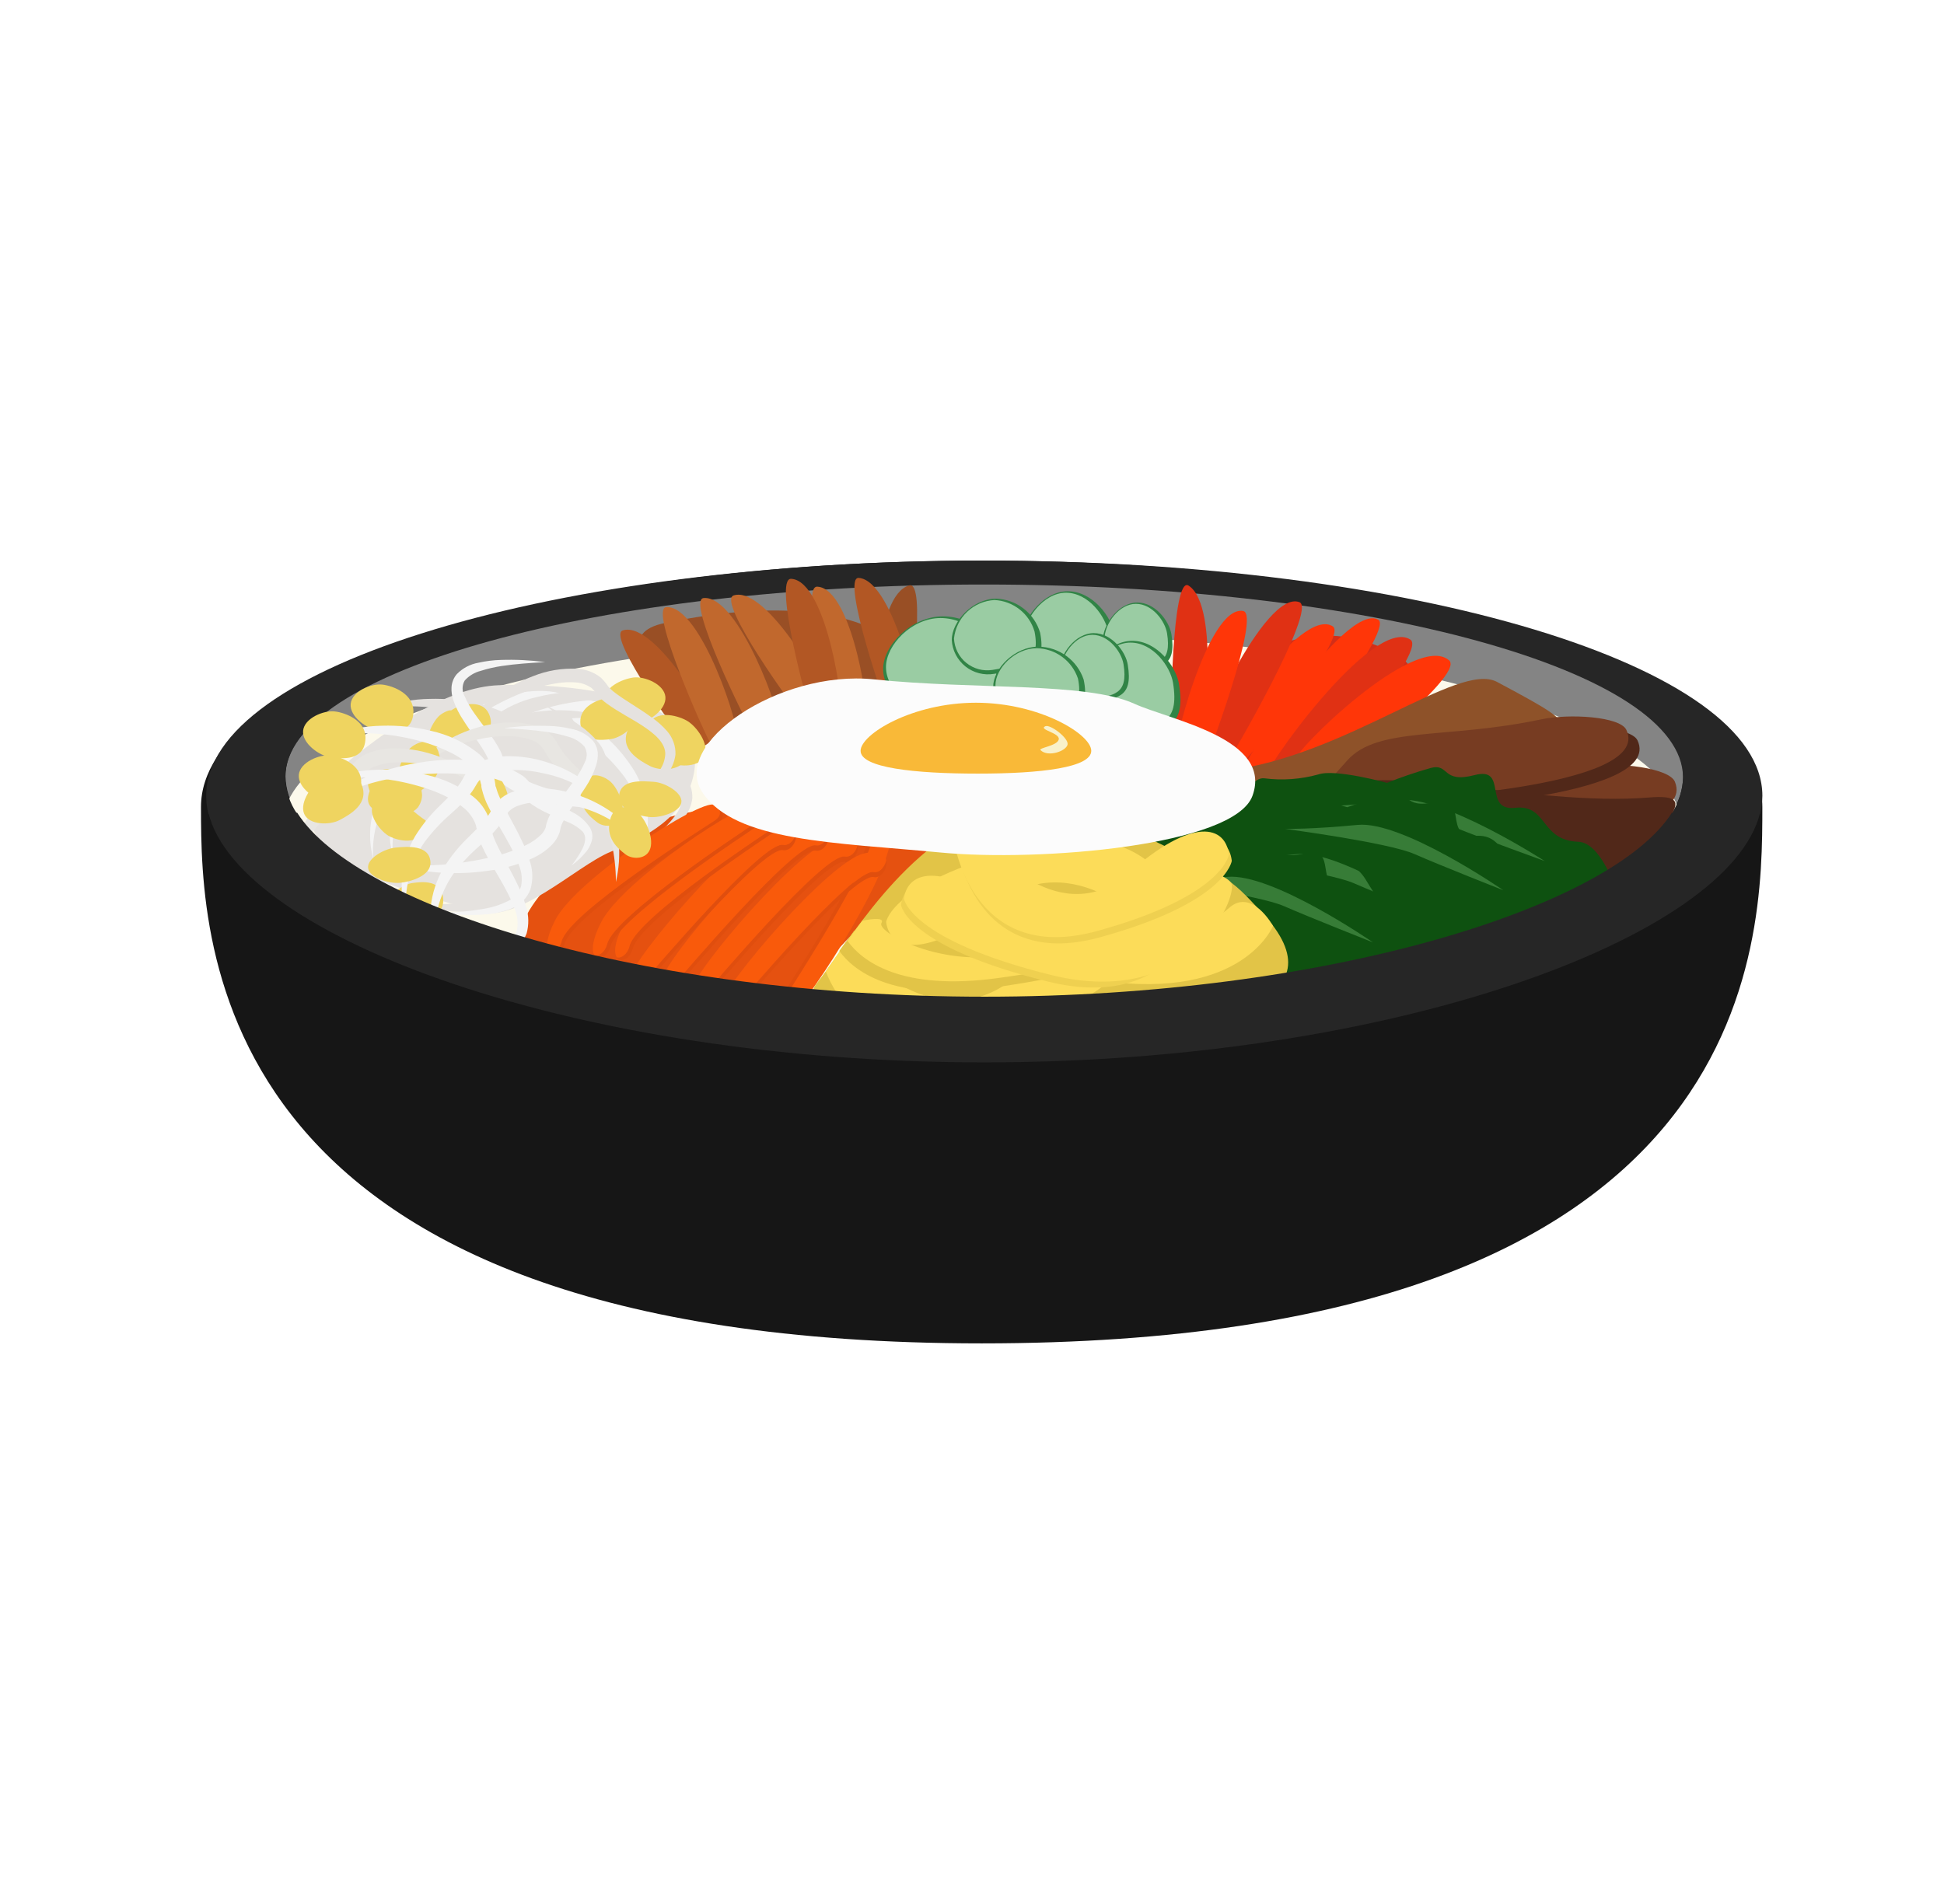 <svg width="49" height="48" viewBox="0 0 49 48" fill="none"
  xmlns="http://www.w3.org/2000/svg">
  <path d="M44.421 20.342C44.421 23.771 44.421 33.867 24.744 33.867C5.195 33.867 5.066 23.771 5.066 20.342C5.066 16.914 13.876 14.133 24.744 14.133C35.612 14.133 44.421 16.912 44.421 20.342Z" fill="#161616"/>
  <path d="M42.427 19.574C42.419 19.901 42.317 20.219 42.133 20.49C40.618 22.875 33.435 25.127 24.809 25.127C16.183 25.127 9 22.875 7.491 20.49C7.307 20.219 7.204 19.901 7.196 19.574C7.196 16.886 15.084 14.706 24.816 14.706C34.549 14.706 42.427 16.886 42.427 19.574Z" fill="#262626"/>
  <path d="M42.427 19.574C42.419 19.901 42.317 20.219 42.133 20.49C40.618 22.875 33.435 25.127 24.809 25.127C16.183 25.127 9 22.875 7.491 20.49C7.307 20.219 7.204 19.901 7.196 19.574C7.196 16.886 15.084 14.706 24.816 14.706C34.549 14.706 42.427 16.886 42.427 19.574Z" fill="#848484"/>
  <path d="M42.37 20.818C42.362 21.146 42.259 21.464 42.073 21.734C40.559 24.12 33.378 26.371 24.75 26.371C16.121 26.371 8.935 24.12 7.42 21.734C7.234 21.464 7.129 21.146 7.118 20.818C7.118 18.131 15.006 15.95 24.738 15.95C34.471 15.95 42.37 18.131 42.37 20.818Z" fill="#FCF9EB"/>
  <path d="M38.089 21.143C37.125 21.249 37.222 20.318 36.41 20.529C35.599 20.74 36.125 19.515 35.308 19.86C34.491 20.205 34.65 19.645 34.172 19.85C33.695 20.055 33.132 20.384 33.132 20.384C33.132 20.384 31.787 20.22 31.39 20.43C30.97 20.615 30.518 20.716 30.06 20.727C29.933 20.744 29.811 20.79 29.704 20.86C29.597 20.931 29.507 21.024 29.44 21.133L31.261 21.307C32.111 21.387 33.342 20.658 33.967 21.404C34.592 22.15 34.9 23.299 35.968 22.797C37.037 22.295 38.127 22.765 38.494 22.851C38.861 22.937 39.152 22.167 39.152 22.167C39.152 22.167 38.651 21.081 38.089 21.143Z" fill="#0E5110"/>
  <path d="M37.311 21.755C37.311 21.755 34.552 20.475 33.456 20.777C32.359 21.079 31.667 21.202 31.667 21.202C31.667 21.202 34.278 21.081 34.976 21.253C35.673 21.424 37.311 21.755 37.311 21.755Z" fill="#377C37"/>
  <path d="M44.422 20.063C44.42 20.217 44.401 20.37 44.364 20.52H42.126C42.311 20.25 42.414 19.931 42.422 19.604C42.422 16.916 34.532 14.736 24.802 14.736C15.071 14.736 7.189 16.916 7.189 19.604C7.2 19.932 7.305 20.25 7.491 20.52H5.253C5.216 20.37 5.198 20.217 5.197 20.063C5.195 16.793 13.976 14.133 24.809 14.133C35.642 14.133 44.422 16.793 44.422 20.063Z" fill="#262626"/>
  <path d="M37.22 22.713C36.254 22.648 36.474 21.743 35.653 21.809C34.833 21.874 35.508 20.757 34.654 20.953C33.799 21.148 34.034 20.624 33.534 20.742C33.161 20.837 32.794 20.952 32.432 21.085C32.432 21.085 31.127 20.682 30.705 20.82C30.258 20.93 29.794 20.949 29.34 20.876C28.948 20.828 28.674 20.404 28.674 21.167C28.674 21.93 29.782 21.057 30.45 21.661C31.21 22.351 32.387 22.07 32.902 22.918C33.417 23.767 33.777 24.276 34.894 23.97C36.011 23.664 37.032 24.321 37.382 24.47C37.733 24.619 38.128 23.911 38.128 23.911C38.128 23.911 37.783 22.752 37.22 22.713Z" fill="#0E5110"/>
  <path d="M36.368 23.181C36.368 23.181 33.82 21.421 32.695 21.532C31.57 21.644 30.869 21.635 30.869 21.635C30.869 21.635 33.464 21.976 34.131 22.269C34.799 22.562 36.368 23.181 36.368 23.181Z" fill="#377C37"/>
  <path d="M35.468 23.273C34.502 23.206 34.722 22.303 33.9 22.368C33.077 22.433 33.756 21.314 32.902 21.512C32.047 21.71 32.281 21.182 31.783 21.301C31.285 21.421 30.682 21.643 30.682 21.643C30.682 21.643 29.377 21.242 28.955 21.38C28.508 21.489 28.043 21.508 27.588 21.436C27.198 21.387 26.924 20.964 26.924 21.727C26.924 22.489 28.03 21.616 28.698 22.221C29.46 22.911 30.636 22.627 31.152 23.478C31.669 24.328 32.025 24.836 33.144 24.53C34.263 24.224 35.28 24.881 35.63 25.03C35.981 25.179 36.376 24.47 36.376 24.47C36.376 24.47 36.028 23.306 35.468 23.273Z" fill="#0E5110"/>
  <path d="M34.607 23.758C34.607 23.758 32.059 21.997 30.933 22.107C29.806 22.217 29.108 22.21 29.108 22.21C29.108 22.21 31.701 22.553 32.369 22.846C33.036 23.138 34.607 23.758 34.607 23.758Z" fill="#377C37"/>
  <path d="M20.269 25.277C20.269 26.482 16.304 25.126 14.241 25.126C12.178 25.126 13.008 23.064 13.889 22.275C17.455 19.083 21.019 20.803 23.082 20.803C25.145 20.803 20.269 24.073 20.269 25.277Z" fill="#E55110"/>
  <path d="M21.294 21.728C20.785 21.628 17.979 24.951 17.67 25.306C17.416 25.599 17.412 25.198 17.42 25.035C17.42 25.209 17.472 25.408 17.67 25.173C17.979 24.811 20.785 21.493 21.294 21.594C21.441 21.622 21.583 21.465 21.613 21.301C21.667 21.499 21.48 21.764 21.294 21.728Z" fill="#E04E0E"/>
  <path d="M21.616 21.301C21.586 21.465 21.444 21.622 21.297 21.594C20.784 21.493 17.979 24.811 17.669 25.173C17.471 25.401 17.424 25.209 17.419 25.035C17.419 25.002 17.419 24.979 17.419 24.979C17.509 24.45 20.179 21.333 21.05 21.133C21.427 21.044 21.586 21.154 21.616 21.301Z" fill="#F95A0B"/>
  <path d="M20.562 21.445C20.051 21.346 17.246 24.66 16.935 25.024C16.683 25.315 16.679 24.914 16.685 24.754C16.685 24.927 16.737 25.127 16.935 24.89C17.246 24.53 20.051 21.221 20.562 21.311C20.71 21.34 20.852 21.182 20.883 21.02C20.93 21.221 20.751 21.482 20.562 21.445Z" fill="#E04E0E"/>
  <path d="M20.883 21.019C20.851 21.181 20.71 21.34 20.562 21.31C20.051 21.221 17.246 24.529 16.934 24.889C16.737 25.119 16.692 24.927 16.685 24.753C16.685 24.72 16.685 24.697 16.685 24.697C16.772 24.168 19.445 21.051 20.316 20.851C20.693 20.762 20.851 20.87 20.883 21.019Z" fill="#F95A0B"/>
  <path d="M21.897 20.937C22.067 21.497 19.659 25.195 19.39 25.6C19.18 25.932 19.527 25.87 19.665 25.837C19.515 25.858 19.34 25.837 19.506 25.578C19.767 25.169 22.183 21.474 22.013 20.915C21.997 20.834 22.008 20.75 22.044 20.676C22.081 20.602 22.14 20.543 22.214 20.506C22.164 20.51 22.114 20.524 22.07 20.549C22.025 20.573 21.986 20.607 21.956 20.648C21.926 20.689 21.905 20.736 21.895 20.786C21.885 20.836 21.886 20.888 21.897 20.937Z" fill="#E04E0E"/>
  <path d="M22.215 20.508C22.141 20.545 22.081 20.604 22.044 20.678C22.008 20.752 21.997 20.836 22.013 20.917C22.183 21.476 19.775 25.173 19.506 25.58C19.34 25.839 19.506 25.859 19.665 25.839L19.713 25.824C20.157 25.637 22.42 22.125 22.451 21.111C22.468 20.68 22.347 20.52 22.215 20.508Z" fill="#F95A0B"/>
  <path d="M22.021 22.111C21.508 22.01 18.703 25.324 18.393 25.697C18.14 25.99 18.136 25.589 18.143 25.429C18.143 25.6 18.196 25.802 18.393 25.565C18.703 25.205 21.508 21.885 22.021 21.986C22.167 22.015 22.31 21.857 22.34 21.693C22.387 21.881 22.208 22.154 22.021 22.111Z" fill="#E04E0E"/>
  <path d="M22.339 21.683C22.309 21.847 22.166 22.006 22.02 21.976C21.507 21.875 18.702 25.195 18.392 25.555C18.195 25.783 18.148 25.591 18.143 25.419C18.143 25.386 18.143 25.363 18.143 25.363C18.232 24.834 20.903 21.717 21.774 21.517C22.151 21.426 22.309 21.536 22.339 21.683Z" fill="#F95A0B"/>
  <path d="M19.739 21.432C19.228 21.333 16.423 24.647 16.111 25.011C15.86 25.302 15.856 24.901 15.862 24.74C15.862 24.914 15.914 25.113 16.111 24.877C16.423 24.517 19.228 21.198 19.739 21.297C19.887 21.327 20.028 21.169 20.06 21.006C20.107 21.202 19.928 21.469 19.739 21.432Z" fill="#E04E0E"/>
  <path d="M20.061 21.006C20.029 21.169 19.887 21.327 19.74 21.297C19.229 21.199 16.424 24.517 16.112 24.877C15.915 25.106 15.87 24.914 15.862 24.741C15.862 24.707 15.862 24.685 15.862 24.685C15.956 24.149 18.628 21.035 19.499 20.833C19.87 20.749 20.029 20.857 20.061 21.006Z" fill="#F95A0B"/>
  <path d="M12.1 19.417C12.32 19.129 12.584 18.877 12.883 18.671C13.183 18.457 13.51 18.281 13.855 18.149C14.21 18.006 14.592 17.943 14.974 17.962C15.192 17.973 15.4 18.052 15.571 18.188C15.641 18.256 15.704 18.332 15.757 18.414C15.81 18.471 15.867 18.522 15.929 18.569C16.194 18.77 16.513 18.942 16.813 19.162C16.973 19.269 17.118 19.397 17.244 19.542C17.385 19.704 17.459 19.913 17.451 20.128C17.424 20.326 17.339 20.512 17.204 20.661C17.084 20.802 16.947 20.927 16.796 21.034C16.504 21.246 16.191 21.428 15.864 21.579C16.157 21.378 16.437 21.156 16.701 20.917C16.827 20.8 16.941 20.671 17.04 20.531C17.13 20.409 17.182 20.264 17.19 20.113C17.19 19.828 16.91 19.598 16.63 19.414C16.35 19.229 16.022 19.069 15.712 18.841C15.63 18.781 15.554 18.713 15.485 18.638C15.441 18.57 15.389 18.508 15.332 18.451C15.219 18.374 15.088 18.327 14.951 18.317C14.789 18.302 14.625 18.309 14.465 18.337C14.297 18.363 14.131 18.4 13.969 18.449C13.292 18.656 12.659 18.984 12.1 19.417Z" fill="#E5E2DF"/>
  <path d="M11.889 18.955C11.658 19.067 11.354 19.468 11.453 19.731C11.552 19.994 12.012 20.018 12.245 19.904C12.479 19.791 12.952 19.559 12.745 19.099C12.587 18.748 12.119 18.841 11.889 18.955Z" fill="#EFD460"/>
  <path d="M15.95 23.911C16.136 23.191 19.408 21.044 19.768 20.803C20.059 20.605 19.822 20.415 19.725 20.348C19.824 20.438 19.911 20.587 19.688 20.742C19.329 20.982 16.049 23.127 15.87 23.847C15.819 24.056 15.659 24.168 15.547 24.134C15.642 24.285 15.884 24.175 15.95 23.911Z" fill="#E04E0E"/>
  <path d="M15.546 24.134C15.658 24.168 15.819 24.056 15.869 23.847C16.056 23.127 19.329 20.982 19.687 20.742C19.917 20.587 19.823 20.438 19.724 20.348L19.689 20.328C19.333 20.197 16.235 22.26 15.711 23.312C15.481 23.763 15.472 24.019 15.546 24.134Z" fill="#F95A0B"/>
  <path d="M14.232 23.793C14.418 23.077 17.714 20.995 18.076 20.758C18.371 20.572 18.134 20.37 18.037 20.303C18.136 20.395 18.223 20.546 17.998 20.695C17.638 20.93 14.338 23.011 14.152 23.728C14.1 23.935 13.937 24.045 13.827 24.007C13.922 24.162 14.163 24.056 14.232 23.793Z" fill="#E04E0E"/>
  <path d="M13.833 24.008C13.943 24.045 14.105 23.935 14.158 23.728C14.344 23.012 17.643 20.93 18.003 20.695C18.233 20.546 18.142 20.395 18.043 20.303L17.998 20.288C17.643 20.151 14.529 22.154 13.993 23.198C13.766 23.646 13.755 23.896 13.833 24.008Z" fill="#F95A0B"/>
  <path d="M15.386 23.856C15.573 23.136 18.844 20.99 19.204 20.749C19.497 20.562 19.26 20.361 19.161 20.294C19.26 20.384 19.348 20.535 19.126 20.688C18.766 20.928 15.485 23.075 15.306 23.795C15.256 24.002 15.095 24.116 14.983 24.08C15.079 24.231 15.325 24.121 15.386 23.856Z" fill="#E04E0E"/>
  <path d="M14.983 24.08C15.095 24.116 15.255 24.002 15.306 23.795C15.492 23.075 18.766 20.928 19.126 20.687C19.353 20.534 19.26 20.383 19.161 20.294L19.126 20.275C18.77 20.143 15.671 22.207 15.147 23.259C14.918 23.709 14.911 23.97 14.983 24.08Z" fill="#F95A0B"/>
  <path d="M35.248 16.541C32.141 14.734 29.652 18.22 30.143 18.569C30.634 18.917 32.269 20.147 32.549 20.102C32.829 20.057 36.839 17.466 35.248 16.541Z" fill="#D32E18"/>
  <path d="M33.593 15.79C32.774 15.275 30.586 18.649 30.692 18.774C30.799 18.899 31.145 19.39 31.284 19.278C31.422 19.166 34.01 16.055 33.593 15.79Z" fill="#FF3608"/>
  <path d="M34.742 15.625C33.909 15.137 31.137 19.473 31.236 19.619C31.335 19.764 31.659 20.283 31.823 20.128C31.988 19.973 35.17 15.883 34.742 15.625Z" fill="#FF3608"/>
  <path d="M32.755 15.182C31.88 14.837 30.144 18.763 30.267 18.878C30.39 18.994 30.793 19.404 30.916 19.251C31.039 19.099 33.203 15.357 32.755 15.182Z" fill="#E03114"/>
  <path d="M35.55 16.125C34.603 15.504 31.738 19.531 31.861 19.693C31.984 19.855 32.363 20.439 32.536 20.297C32.71 20.156 36.028 16.442 35.55 16.125Z" fill="#E03114"/>
  <path d="M36.527 16.649C35.682 15.905 32.555 18.983 32.652 19.169C32.749 19.356 33.058 19.932 33.239 19.845C33.42 19.757 36.96 17.03 36.527 16.649Z" fill="#FF3608"/>
  <path d="M29.957 14.762C30.777 15.282 30.339 18.733 30.196 18.695C30.052 18.658 29.558 18.552 29.53 18.376C29.502 18.201 29.537 14.506 29.957 14.762Z" fill="#E03114"/>
  <path d="M31.335 15.403C30.434 15.241 29.487 19.05 29.625 19.134C29.763 19.218 30.225 19.516 30.315 19.365C30.404 19.214 31.796 15.486 31.335 15.403Z" fill="#FF3608"/>
  <path d="M16.767 15.704C23.224 14.37 23.826 17.711 23.108 17.979C22.39 18.248 19.922 19.171 19.564 19.098C19.206 19.026 14.405 16.185 16.767 15.704Z" fill="#994F25"/>
  <path d="M18.495 15.01C19.353 14.745 20.948 17.649 20.827 17.737C20.705 17.824 20.295 18.134 20.174 18.028C20.052 17.921 18.042 15.146 18.495 15.01Z" fill="#C1682D"/>
  <path d="M17.735 15.077C18.628 14.991 19.747 18.173 19.615 18.236C19.482 18.3 19.031 18.52 18.932 18.391C18.833 18.263 17.276 15.122 17.735 15.077Z" fill="#C1682D"/>
  <path d="M15.698 15.892C16.571 15.626 18.165 18.532 18.042 18.61C17.919 18.688 17.513 19.009 17.397 18.901C17.281 18.793 15.259 16.028 15.698 15.892Z" fill="#B25724"/>
  <path d="M16.797 15.305C17.692 15.26 18.695 18.492 18.559 18.546C18.423 18.6 17.966 18.804 17.873 18.669C17.779 18.535 16.336 15.327 16.797 15.305Z" fill="#C1682D"/>
  <path d="M22.915 14.758C22.039 15.021 22.039 17.92 22.19 17.918C22.341 17.916 22.837 17.918 22.886 17.787C22.934 17.657 23.363 14.624 22.915 14.758Z" fill="#994F25"/>
  <path d="M20.6 14.79C21.506 14.834 21.965 18.125 21.82 18.164C21.674 18.203 21.18 18.36 21.109 18.218C21.038 18.076 20.133 14.765 20.6 14.79Z" fill="#C1682D"/>
  <path d="M21.644 14.569C22.539 14.627 23.259 17.955 23.119 17.994C22.98 18.033 22.506 18.18 22.426 18.041C22.345 17.901 21.185 14.541 21.644 14.569Z" fill="#B25724"/>
  <path d="M19.941 14.592C20.849 14.637 21.306 17.927 21.161 17.968C21.015 18.009 20.521 18.154 20.45 18.02C20.379 17.886 19.476 14.568 19.941 14.592Z" fill="#B25724"/>
  <path d="M12.579 17.274C11.258 17.319 9.822 18.393 9.181 18.877C8.539 19.36 7.316 20.352 8.123 21.288C8.931 22.224 10.902 22.594 11.958 22.967C13.014 23.34 14.491 21.848 15.388 21.475C16.285 21.102 17.276 20.609 17.49 19.498C17.861 17.58 14.496 17.207 12.579 17.274Z" fill="#E5E2DF"/>
  <path d="M17.324 18.923C17.013 18.659 16.655 18.455 16.268 18.323C15.889 18.182 15.498 18.077 15.099 18.009C14.703 17.937 14.302 17.899 13.9 17.896C13.511 17.878 13.121 17.931 12.751 18.05C12.67 18.079 12.593 18.118 12.521 18.166C12.452 18.22 12.389 18.283 12.335 18.352C12.19 18.523 12.023 18.672 11.837 18.796C11.486 19.031 11.137 19.237 10.824 19.481C10.508 19.717 10.255 20.027 10.087 20.384C9.933 20.758 9.869 21.164 9.901 21.568C9.79 21.158 9.794 20.726 9.912 20.318C10.053 19.907 10.301 19.541 10.632 19.259C10.951 18.993 11.283 18.744 11.628 18.513C11.712 18.453 11.785 18.392 11.863 18.326C11.93 18.266 11.992 18.201 12.05 18.131C12.122 18.031 12.207 17.941 12.303 17.864C12.4 17.794 12.506 17.737 12.618 17.696C13.035 17.563 13.473 17.509 13.909 17.537C14.331 17.557 14.751 17.62 15.161 17.724C15.57 17.822 15.966 17.966 16.343 18.153C16.723 18.334 17.058 18.597 17.324 18.923Z" fill="#F4F4F4"/>
  <path d="M17.298 18.16C17.554 18.296 17.882 18.761 17.763 19.052C17.643 19.343 17.121 19.348 16.866 19.212C16.61 19.076 16.082 18.792 16.332 18.279C16.52 17.897 17.045 18.024 17.298 18.16Z" fill="#EFD460"/>
  <path d="M16.832 19.018C16.519 18.757 16.162 18.555 15.776 18.423C15.396 18.284 15.005 18.18 14.607 18.11C14.211 18.039 13.81 18.002 13.408 17.998C13.018 17.98 12.629 18.032 12.259 18.151C12.178 18.181 12.101 18.22 12.029 18.268C11.959 18.322 11.897 18.385 11.843 18.455C11.695 18.62 11.525 18.765 11.339 18.886C10.988 19.119 10.64 19.326 10.324 19.57C10.011 19.807 9.76 20.118 9.595 20.475C9.44 20.849 9.376 21.255 9.409 21.659C9.298 21.25 9.301 20.817 9.42 20.41C9.562 20 9.811 19.636 10.142 19.356C10.459 19.067 10.819 18.845 11.139 18.61C11.223 18.552 11.296 18.49 11.374 18.423C11.441 18.362 11.504 18.297 11.561 18.227C11.631 18.133 11.711 18.047 11.802 17.972C11.899 17.901 12.006 17.845 12.119 17.804C12.535 17.671 12.972 17.617 13.408 17.645C13.83 17.665 14.249 17.727 14.659 17.832C15.069 17.931 15.466 18.076 15.843 18.263C16.225 18.438 16.563 18.696 16.832 19.018Z" fill="#F4F4F4"/>
  <path d="M16.806 18.255C17.06 18.392 17.39 18.856 17.27 19.145C17.151 19.434 16.627 19.444 16.373 19.307C16.12 19.171 15.59 18.888 15.838 18.375C16.028 17.992 16.55 18.119 16.806 18.255Z" fill="#EFD460"/>
  <path d="M11.078 18.796C11.235 18.491 11.464 18.228 11.746 18.032C12.027 17.829 12.338 17.673 12.669 17.571C13.005 17.46 13.357 17.409 13.71 17.42C13.895 17.425 14.078 17.46 14.253 17.522C14.451 17.589 14.621 17.72 14.736 17.895L14.801 18.009C14.82 18.039 14.833 18.071 14.855 18.101C14.899 18.165 14.946 18.228 14.997 18.287C15.099 18.405 15.221 18.517 15.336 18.636C15.589 18.873 15.809 19.143 15.991 19.438C16.17 19.741 16.281 20.078 16.317 20.428C16.347 20.767 16.323 21.109 16.247 21.441C16.246 21.111 16.21 20.782 16.138 20.46C16.062 20.15 15.929 19.858 15.747 19.596C15.555 19.338 15.336 19.101 15.092 18.891C14.969 18.778 14.846 18.662 14.719 18.53C14.656 18.463 14.598 18.393 14.545 18.319C14.518 18.28 14.493 18.241 14.471 18.199L14.409 18.095C14.338 17.989 14.235 17.91 14.115 17.869C13.975 17.819 13.828 17.788 13.68 17.778C13.367 17.759 13.053 17.785 12.747 17.856C12.104 17.982 11.519 18.312 11.078 18.796Z" fill="#F4F4F4"/>
  <path d="M11.097 18.024C10.919 18.16 10.69 18.625 10.772 18.916C10.854 19.206 11.222 19.212 11.408 19.076C11.595 18.94 11.953 18.656 11.781 18.143C11.637 17.761 11.274 17.888 11.097 18.024Z" fill="#EFD460"/>
  <path d="M15.985 17.677C15.195 17.581 14.394 17.655 13.635 17.892C13.451 17.949 13.271 18.02 13.098 18.104C12.929 18.181 12.771 18.28 12.628 18.399C12.495 18.504 12.391 18.64 12.326 18.796C12.311 18.832 12.301 18.87 12.296 18.908C12.296 18.923 12.296 18.959 12.283 18.988C12.27 19.018 12.27 19.048 12.262 19.076C12.235 19.18 12.198 19.282 12.154 19.38C11.967 19.766 11.749 20.098 11.566 20.449C11.473 20.617 11.393 20.793 11.328 20.975C11.263 21.138 11.247 21.317 11.283 21.489C11.309 21.571 11.351 21.646 11.408 21.711C11.464 21.775 11.534 21.827 11.611 21.863C11.784 21.95 11.968 22.013 12.158 22.049C12.552 22.121 12.952 22.161 13.353 22.166C12.949 22.223 12.54 22.234 12.133 22.2C11.922 22.182 11.716 22.132 11.52 22.051C11.41 22.009 11.31 21.944 11.226 21.861C11.143 21.777 11.078 21.678 11.035 21.568C10.967 21.347 10.967 21.111 11.035 20.891C11.092 20.688 11.169 20.491 11.264 20.303C11.451 19.93 11.656 19.583 11.813 19.233C11.852 19.152 11.885 19.069 11.912 18.983C11.912 18.962 11.912 18.944 11.925 18.923L11.936 18.854C11.943 18.79 11.957 18.728 11.979 18.668C12.06 18.446 12.203 18.252 12.391 18.108C12.732 17.845 13.127 17.661 13.547 17.569C13.951 17.471 14.367 17.427 14.782 17.44C15.194 17.449 15.601 17.529 15.985 17.677Z" fill="#E5E2DF"/>
  <path d="M15.968 17.08C16.248 17.045 16.742 17.248 16.772 17.567C16.802 17.886 16.358 18.201 16.071 18.237C15.784 18.272 15.209 18.341 15.191 17.759C15.185 17.315 15.698 17.117 15.968 17.08Z" fill="#EFD460"/>
  <path d="M9.627 17.847C10.011 17.701 10.419 17.624 10.83 17.619C11.245 17.607 11.661 17.65 12.065 17.748C12.486 17.839 12.881 18.023 13.221 18.287C13.408 18.431 13.551 18.625 13.633 18.847C13.654 18.907 13.669 18.97 13.676 19.033L13.687 19.104C13.687 19.123 13.687 19.143 13.7 19.164C13.724 19.252 13.755 19.337 13.794 19.419C13.948 19.77 14.167 20.119 14.34 20.49C14.438 20.675 14.518 20.869 14.579 21.07C14.646 21.291 14.646 21.526 14.579 21.747C14.537 21.856 14.472 21.955 14.39 22.038C14.307 22.121 14.208 22.186 14.1 22.228C13.904 22.309 13.697 22.359 13.486 22.376C13.079 22.41 12.67 22.398 12.266 22.34C12.666 22.335 13.066 22.297 13.46 22.226C13.649 22.19 13.832 22.127 14.005 22.04C14.082 22.004 14.151 21.952 14.208 21.888C14.264 21.824 14.307 21.748 14.333 21.667C14.368 21.494 14.353 21.316 14.288 21.152C14.222 20.97 14.143 20.794 14.051 20.624C13.865 20.275 13.643 19.942 13.462 19.557C13.414 19.457 13.376 19.353 13.346 19.246C13.346 19.218 13.333 19.188 13.326 19.158C13.318 19.128 13.326 19.093 13.312 19.078C13.307 19.04 13.297 19.002 13.284 18.966C13.219 18.81 13.115 18.673 12.982 18.567C12.839 18.448 12.68 18.349 12.511 18.272C12.337 18.188 12.158 18.116 11.973 18.06C11.215 17.824 10.415 17.751 9.627 17.847Z" fill="#E5E2DF"/>
  <path d="M9.643 17.259C9.364 17.224 8.871 17.425 8.839 17.746C8.808 18.067 9.255 18.38 9.543 18.423C9.83 18.466 10.402 18.528 10.421 17.946C10.427 17.491 9.916 17.293 9.643 17.259Z" fill="#EFD460"/>
  <path d="M15.325 18.123C14.623 18.05 13.913 18.121 13.24 18.332C13.077 18.382 12.919 18.444 12.766 18.518C12.617 18.586 12.477 18.673 12.352 18.778C12.237 18.87 12.147 18.989 12.089 19.125C12.078 19.156 12.069 19.187 12.063 19.22C12.063 19.231 12.063 19.265 12.052 19.291C12.04 19.317 12.04 19.347 12.033 19.371C12.007 19.467 11.973 19.561 11.93 19.651C11.768 19.996 11.557 20.29 11.404 20.6C11.321 20.749 11.25 20.904 11.192 21.064C11.136 21.207 11.122 21.363 11.151 21.514C11.172 21.585 11.209 21.651 11.257 21.708C11.306 21.764 11.367 21.809 11.434 21.84C11.586 21.917 11.748 21.973 11.915 22.006C12.266 22.072 12.62 22.11 12.977 22.12C12.617 22.173 12.253 22.185 11.891 22.157C11.703 22.142 11.518 22.098 11.343 22.027C11.245 21.988 11.156 21.93 11.081 21.856C11.007 21.781 10.949 21.692 10.91 21.594C10.85 21.395 10.85 21.183 10.91 20.984C10.961 20.802 11.029 20.626 11.113 20.456C11.274 20.126 11.46 19.815 11.598 19.507C11.632 19.434 11.659 19.359 11.678 19.281C11.683 19.264 11.687 19.247 11.69 19.229L11.699 19.168C11.707 19.112 11.72 19.057 11.738 19.003C11.813 18.804 11.942 18.628 12.111 18.498C12.417 18.263 12.771 18.099 13.148 18.017C13.509 17.93 13.88 17.893 14.251 17.909C14.618 17.916 14.982 17.989 15.325 18.123Z" fill="#E5E2DF"/>
  <path d="M15.312 17.6C15.56 17.571 15.998 17.75 16.026 18.033C16.054 18.317 15.653 18.593 15.409 18.63C15.164 18.667 14.644 18.723 14.627 18.205C14.614 17.811 15.064 17.632 15.312 17.6Z" fill="#EFD460"/>
  <path d="M10.476 22.767C11.178 22.841 11.887 22.77 12.561 22.558C12.723 22.509 12.882 22.446 13.035 22.372C13.184 22.305 13.323 22.218 13.449 22.113C13.563 22.02 13.654 21.901 13.712 21.766C13.723 21.735 13.732 21.703 13.738 21.671C13.738 21.659 13.738 21.626 13.749 21.6C13.76 21.574 13.76 21.546 13.768 21.52C13.793 21.423 13.828 21.33 13.87 21.24C14.032 20.895 14.243 20.6 14.396 20.29C14.48 20.142 14.551 19.986 14.609 19.826C14.665 19.683 14.679 19.527 14.65 19.376C14.628 19.305 14.592 19.239 14.543 19.183C14.494 19.127 14.434 19.081 14.366 19.05C14.214 18.973 14.052 18.917 13.885 18.884C13.535 18.819 13.18 18.781 12.824 18.77C13.183 18.718 13.547 18.706 13.909 18.735C14.098 18.749 14.283 18.792 14.458 18.863C14.556 18.902 14.646 18.96 14.72 19.035C14.795 19.11 14.854 19.2 14.892 19.298C14.952 19.497 14.952 19.709 14.892 19.908C14.841 20.09 14.773 20.267 14.689 20.436C14.529 20.766 14.342 21.077 14.204 21.385C14.17 21.458 14.144 21.533 14.124 21.611C14.119 21.628 14.115 21.645 14.113 21.663L14.103 21.725C14.095 21.78 14.082 21.835 14.064 21.889C13.989 22.089 13.86 22.264 13.691 22.394C13.385 22.629 13.031 22.794 12.654 22.875C12.293 22.962 11.922 22.999 11.552 22.984C11.183 22.976 10.819 22.903 10.476 22.767Z" fill="#E5E2DF"/>
  <path d="M10.488 23.289C10.24 23.319 9.802 23.14 9.774 22.857C9.746 22.573 10.147 22.297 10.391 22.262C10.636 22.226 11.156 22.166 11.173 22.685C11.186 23.086 10.736 23.258 10.488 23.289Z" fill="#EFD460"/>
  <path d="M10.039 20.626C10.597 21.059 11.229 21.387 11.904 21.594C12.067 21.645 12.233 21.682 12.402 21.706C12.562 21.734 12.725 21.741 12.887 21.728C13.025 21.718 13.159 21.672 13.273 21.594C13.332 21.538 13.383 21.475 13.428 21.407C13.497 21.332 13.573 21.264 13.656 21.204C13.965 20.979 14.286 20.831 14.573 20.634C14.861 20.436 15.133 20.219 15.133 19.932C15.124 19.777 15.07 19.628 14.976 19.503C14.875 19.363 14.761 19.233 14.635 19.115C14.37 18.877 14.091 18.656 13.799 18.453C14.128 18.604 14.44 18.787 14.732 19C14.883 19.107 15.021 19.232 15.142 19.373C15.278 19.525 15.365 19.714 15.392 19.915C15.399 20.13 15.324 20.339 15.183 20.501C15.063 20.651 14.922 20.784 14.765 20.895C14.465 21.111 14.146 21.288 13.881 21.488C13.819 21.534 13.762 21.586 13.712 21.644C13.657 21.726 13.595 21.802 13.525 21.87C13.354 22.005 13.146 22.083 12.928 22.094C12.546 22.113 12.164 22.05 11.809 21.907C11.464 21.776 11.138 21.601 10.839 21.385C10.533 21.177 10.263 20.921 10.039 20.626Z" fill="#E5E2DF"/>
  <path d="M9.829 21.091C9.599 20.977 9.293 20.576 9.392 20.315C9.491 20.053 9.952 20.027 10.185 20.139C10.418 20.251 10.892 20.486 10.685 20.947C10.526 21.298 10.058 21.203 9.829 21.091Z" fill="#EFD460"/>
  <path d="M9.943 19.943C10.501 20.377 11.133 20.706 11.809 20.911C11.971 20.962 12.136 20.999 12.305 21.023C12.465 21.052 12.629 21.059 12.791 21.045C12.933 21.035 13.07 20.987 13.187 20.905C13.244 20.849 13.296 20.786 13.34 20.719C13.409 20.643 13.485 20.574 13.567 20.514C13.877 20.288 14.198 20.141 14.485 19.943C14.772 19.745 15.045 19.529 15.045 19.244C15.037 19.087 14.983 18.937 14.888 18.813C14.789 18.672 14.674 18.543 14.547 18.427C14.283 18.187 14.004 17.965 13.711 17.763C14.039 17.913 14.352 18.096 14.643 18.309C14.794 18.417 14.931 18.542 15.052 18.682C15.189 18.834 15.275 19.024 15.298 19.227C15.306 19.442 15.232 19.652 15.091 19.814C14.967 19.961 14.824 20.092 14.666 20.202C14.367 20.419 14.049 20.594 13.784 20.795C13.721 20.841 13.664 20.893 13.612 20.95C13.558 21.032 13.495 21.107 13.426 21.176C13.255 21.311 13.046 21.389 12.829 21.4C12.447 21.419 12.065 21.356 11.71 21.213C11.364 21.082 11.038 20.907 10.738 20.691C10.435 20.486 10.166 20.233 9.943 19.943Z" fill="#E5E2DF"/>
  <path d="M9.729 20.407C9.5 20.296 9.196 19.893 9.293 19.632C9.39 19.37 9.852 19.344 10.088 19.456C10.322 19.568 10.794 19.803 10.587 20.264C10.431 20.614 9.963 20.519 9.729 20.407Z" fill="#EFD460"/>
  <path d="M11.679 18.315C11.899 18.027 12.164 17.776 12.462 17.569C12.762 17.355 13.089 17.179 13.434 17.047C13.789 16.904 14.171 16.841 14.553 16.86C14.77 16.871 14.978 16.95 15.148 17.086C15.218 17.154 15.281 17.23 15.334 17.312C15.386 17.369 15.443 17.421 15.504 17.466C15.769 17.668 16.088 17.84 16.388 18.06C16.547 18.165 16.692 18.291 16.817 18.435C16.958 18.597 17.032 18.806 17.026 19.02C17.001 19.223 16.915 19.413 16.78 19.567C16.659 19.707 16.521 19.832 16.37 19.94C16.078 20.153 15.765 20.336 15.437 20.486C15.73 20.284 16.009 20.063 16.273 19.824C16.398 19.706 16.512 19.577 16.614 19.438C16.707 19.313 16.761 19.163 16.769 19.007C16.769 18.72 16.489 18.492 16.209 18.306C15.929 18.119 15.601 17.961 15.291 17.735C15.21 17.675 15.134 17.607 15.066 17.532C15.021 17.464 14.969 17.402 14.911 17.345C14.795 17.263 14.658 17.214 14.516 17.204C14.353 17.191 14.19 17.198 14.029 17.226C13.861 17.252 13.695 17.289 13.533 17.338C12.86 17.548 12.232 17.88 11.679 18.315Z" fill="#E5E2DF"/>
  <path d="M11.467 17.853C11.236 17.965 10.932 18.366 11.031 18.628C11.13 18.892 11.59 18.914 11.824 18.802C12.057 18.69 12.527 18.457 12.323 17.994C12.165 17.645 11.697 17.739 11.467 17.853Z" fill="#EFD460"/>
  <path d="M9.943 19.941C10.163 19.653 10.428 19.401 10.727 19.195C11.027 18.98 11.353 18.804 11.698 18.673C12.054 18.531 12.435 18.468 12.818 18.487C13.035 18.499 13.243 18.578 13.414 18.712C13.484 18.781 13.547 18.857 13.601 18.938C13.652 18.996 13.71 19.047 13.773 19.093C14.037 19.294 14.356 19.466 14.655 19.686C14.813 19.796 14.956 19.927 15.08 20.074C15.221 20.236 15.295 20.446 15.287 20.661C15.264 20.864 15.178 21.055 15.041 21.206C14.92 21.346 14.783 21.472 14.632 21.579C14.341 21.792 14.028 21.975 13.7 22.125C13.993 21.923 14.272 21.701 14.535 21.462C14.663 21.346 14.777 21.216 14.877 21.076C14.971 20.951 15.026 20.801 15.033 20.645C15.033 20.359 14.754 20.13 14.474 19.945C14.194 19.761 13.866 19.6 13.556 19.374C13.476 19.314 13.401 19.245 13.334 19.169C13.29 19.102 13.239 19.039 13.181 18.983C13.064 18.902 12.928 18.853 12.786 18.843C12.623 18.829 12.46 18.837 12.299 18.865C12.131 18.889 11.965 18.926 11.803 18.977C11.129 19.182 10.499 19.509 9.943 19.941Z" fill="#E5E2DF"/>
  <path d="M9.729 19.477C9.5 19.589 9.196 19.99 9.293 20.253C9.39 20.516 9.852 20.54 10.088 20.428C10.322 20.317 10.794 20.081 10.587 19.621C10.431 19.27 9.963 19.365 9.729 19.477Z" fill="#EFD460"/>
  <path d="M16.389 20.147C16.032 20.261 15.662 20.328 15.287 20.345C14.91 20.366 14.531 20.351 14.157 20.298C13.774 20.248 13.401 20.142 13.049 19.985C12.857 19.902 12.683 19.782 12.538 19.632C12.454 19.544 12.391 19.44 12.351 19.326L12.32 19.186C12.311 19.151 12.298 19.118 12.282 19.085C12.137 18.794 11.894 18.498 11.693 18.179C11.581 18.016 11.491 17.838 11.426 17.651C11.39 17.546 11.375 17.436 11.381 17.325C11.389 17.203 11.435 17.087 11.514 16.995C11.662 16.843 11.854 16.743 12.062 16.707C12.246 16.666 12.433 16.642 12.622 16.637C12.996 16.624 13.37 16.643 13.741 16.692C13.368 16.713 12.995 16.737 12.64 16.791C12.463 16.818 12.287 16.858 12.116 16.913C11.961 16.952 11.82 17.037 11.713 17.157C11.678 17.217 11.66 17.286 11.66 17.355C11.66 17.425 11.678 17.494 11.713 17.554C11.781 17.711 11.867 17.86 11.967 17.998C12.07 18.145 12.182 18.289 12.293 18.438C12.415 18.592 12.522 18.757 12.612 18.931C12.637 18.981 12.657 19.034 12.674 19.087C12.674 19.115 12.689 19.153 12.693 19.177C12.697 19.19 12.701 19.204 12.704 19.218C12.728 19.279 12.764 19.335 12.81 19.382C12.925 19.495 13.059 19.588 13.206 19.656C13.525 19.803 13.861 19.913 14.205 19.983C14.922 20.138 15.657 20.194 16.389 20.147Z" fill="#F4F4F4"/>
  <path d="M16.373 20.598C16.653 20.624 17.145 20.469 17.175 20.225C17.205 19.981 16.761 19.729 16.481 19.71C16.202 19.692 15.621 19.63 15.603 20.083C15.588 20.417 16.093 20.572 16.373 20.598Z" fill="#EFD460"/>
  <path d="M10.357 19.593C10.513 19.287 10.742 19.023 11.023 18.826C11.308 18.625 11.623 18.469 11.956 18.365C12.291 18.257 12.642 18.206 12.995 18.214C13.181 18.221 13.364 18.255 13.539 18.317C13.737 18.384 13.906 18.515 14.021 18.69L14.086 18.804C14.106 18.834 14.118 18.865 14.142 18.895C14.185 18.96 14.233 19.022 14.284 19.082C14.384 19.199 14.505 19.311 14.623 19.43C14.875 19.668 15.095 19.938 15.278 20.232C15.452 20.536 15.561 20.873 15.597 21.221C15.626 21.56 15.601 21.902 15.524 22.234C15.524 21.904 15.488 21.575 15.416 21.253C15.341 20.942 15.209 20.649 15.026 20.387C14.833 20.13 14.614 19.893 14.371 19.682C14.248 19.568 14.125 19.455 13.998 19.322C13.939 19.254 13.883 19.182 13.832 19.108C13.804 19.069 13.779 19.029 13.756 18.986L13.694 18.884C13.625 18.778 13.522 18.698 13.401 18.658C13.262 18.607 13.115 18.576 12.967 18.567C12.654 18.547 12.339 18.573 12.034 18.645C11.387 18.771 10.799 19.103 10.357 19.593Z" fill="#E8E6E2"/>
  <path d="M10.375 18.83C10.197 18.966 9.968 19.43 10.052 19.72C10.136 20.009 10.5 20.018 10.677 19.882C10.854 19.746 11.222 19.462 11.05 18.949C10.918 18.567 10.554 18.692 10.375 18.83Z" fill="#EFD460"/>
  <path d="M12.501 20.251C12.061 19.764 11.476 19.431 10.832 19.304C10.527 19.232 10.212 19.205 9.899 19.225C9.75 19.235 9.603 19.265 9.463 19.317C9.342 19.357 9.239 19.436 9.17 19.542L9.108 19.645C9.086 19.687 9.06 19.727 9.032 19.766C8.979 19.84 8.921 19.91 8.86 19.977C8.739 20.109 8.616 20.223 8.487 20.337C8.245 20.546 8.024 20.779 7.831 21.035C7.648 21.296 7.516 21.588 7.441 21.898C7.369 22.221 7.333 22.55 7.333 22.881C7.255 22.549 7.231 22.207 7.26 21.868C7.298 21.519 7.409 21.181 7.586 20.878C7.768 20.586 7.987 20.319 8.237 20.083C8.355 19.964 8.476 19.852 8.577 19.734C8.628 19.675 8.675 19.613 8.719 19.548C8.739 19.519 8.758 19.488 8.775 19.456L8.84 19.343C8.954 19.168 9.125 19.036 9.323 18.97C9.498 18.908 9.681 18.873 9.866 18.867C10.218 18.858 10.569 18.91 10.905 19.018C11.238 19.122 11.552 19.277 11.837 19.479C12.118 19.679 12.346 19.944 12.501 20.251Z" fill="#E8E6E2"/>
  <path d="M12.482 19.488C12.669 19.625 12.889 20.089 12.805 20.378C12.721 20.667 12.357 20.677 12.18 20.54C12.003 20.404 11.636 20.121 11.807 19.608C11.94 19.225 12.305 19.356 12.482 19.488Z" fill="#EFD460"/>
  <path d="M8.103 20.384C8.328 20.105 8.614 19.882 8.938 19.729C9.26 19.566 9.6 19.441 9.951 19.356C10.3 19.263 10.657 19.201 11.018 19.169C11.381 19.139 11.746 19.146 12.107 19.192C12.492 19.223 12.863 19.351 13.185 19.565C13.229 19.599 13.27 19.637 13.306 19.679C13.325 19.699 13.342 19.723 13.36 19.746L13.394 19.791C13.44 19.85 13.492 19.904 13.551 19.951C13.677 20.056 13.815 20.146 13.961 20.221C14.112 20.303 14.269 20.386 14.427 20.475C14.604 20.563 14.756 20.695 14.867 20.859C14.926 20.955 14.945 21.07 14.92 21.18C14.896 21.276 14.853 21.367 14.795 21.447C14.683 21.589 14.552 21.714 14.405 21.82C14.514 21.684 14.609 21.537 14.688 21.381C14.723 21.311 14.744 21.234 14.75 21.156C14.753 21.088 14.732 21.022 14.69 20.969C14.578 20.86 14.445 20.775 14.299 20.719C14.144 20.648 13.978 20.587 13.814 20.509C13.642 20.431 13.479 20.336 13.327 20.225C13.247 20.162 13.175 20.091 13.111 20.012L13.064 19.953C13.053 19.942 13.045 19.928 13.034 19.917C13.011 19.894 12.987 19.872 12.961 19.852C12.686 19.685 12.377 19.582 12.057 19.55C11.374 19.465 10.683 19.482 10.005 19.6C9.663 19.656 9.327 19.742 9.002 19.86C8.672 19.976 8.367 20.154 8.103 20.384Z" fill="#F4F4F4"/>
  <path d="M8.129 19.621C7.876 19.757 7.545 20.221 7.665 20.512C7.784 20.803 8.308 20.809 8.562 20.673C8.816 20.537 9.345 20.253 9.097 19.74C8.907 19.356 8.385 19.485 8.129 19.621Z" fill="#EFD460"/>
  <path d="M15.375 20.445C14.936 19.957 14.351 19.625 13.708 19.498C13.402 19.425 13.088 19.399 12.775 19.419C12.627 19.429 12.48 19.46 12.341 19.511C12.218 19.547 12.111 19.624 12.039 19.729L11.977 19.831C11.954 19.873 11.928 19.914 11.9 19.953C11.845 20.025 11.789 20.1 11.729 20.163C11.608 20.296 11.485 20.41 11.356 20.523C11.113 20.735 10.894 20.971 10.701 21.229C10.518 21.49 10.386 21.784 10.311 22.094C10.24 22.42 10.206 22.753 10.209 23.086C10.131 22.755 10.107 22.413 10.136 22.073C10.174 21.724 10.285 21.387 10.462 21.083C10.645 20.788 10.865 20.519 11.117 20.281C11.233 20.162 11.356 20.05 11.457 19.932C11.507 19.873 11.555 19.811 11.598 19.746C11.623 19.716 11.634 19.684 11.654 19.654L11.718 19.541C11.833 19.367 12.003 19.235 12.201 19.168C12.376 19.106 12.56 19.071 12.745 19.065C13.098 19.056 13.449 19.107 13.784 19.216C14.117 19.32 14.432 19.475 14.717 19.677C14.996 19.875 15.222 20.139 15.375 20.445Z" fill="#F4F4F4"/>
  <path d="M15.358 19.682C15.545 19.818 15.765 20.283 15.681 20.572C15.597 20.861 15.233 20.87 15.056 20.734C14.879 20.598 14.509 20.314 14.683 19.801C14.815 19.419 15.179 19.542 15.358 19.682Z" fill="#EFD460"/>
  <path d="M8.424 18.524C8.809 18.379 9.217 18.302 9.629 18.296C10.044 18.283 10.46 18.326 10.864 18.425C11.284 18.517 11.679 18.701 12.02 18.964C12.207 19.108 12.35 19.302 12.432 19.523C12.453 19.584 12.467 19.646 12.475 19.71L12.486 19.779C12.486 19.799 12.486 19.818 12.499 19.839C12.523 19.926 12.553 20.012 12.591 20.094C12.747 20.445 12.964 20.794 13.139 21.165C13.233 21.353 13.31 21.55 13.368 21.752C13.434 21.973 13.434 22.208 13.368 22.429C13.326 22.535 13.263 22.631 13.182 22.712C13.102 22.793 13.006 22.857 12.9 22.899C12.704 22.98 12.498 23.03 12.287 23.049C11.88 23.082 11.471 23.071 11.067 23.015C11.468 23.01 11.868 22.971 12.262 22.899C12.452 22.863 12.636 22.8 12.809 22.713C12.886 22.677 12.955 22.625 13.011 22.561C13.068 22.497 13.11 22.421 13.135 22.34C13.168 22.169 13.152 21.992 13.087 21.831C13.023 21.649 12.944 21.473 12.85 21.305C12.663 20.954 12.441 20.62 12.261 20.236C12.217 20.135 12.181 20.031 12.154 19.924C12.145 19.896 12.139 19.866 12.134 19.837C12.134 19.807 12.134 19.771 12.121 19.757C12.114 19.718 12.104 19.681 12.091 19.645C12.024 19.487 11.917 19.349 11.781 19.245C11.638 19.127 11.48 19.028 11.311 18.951C11.138 18.867 10.958 18.796 10.774 18.738C10.014 18.502 9.214 18.428 8.424 18.524Z" fill="#F4F4F4"/>
  <path d="M8.442 17.936C8.162 17.901 7.67 18.104 7.64 18.423C7.61 18.742 8.054 19.057 8.334 19.093C8.614 19.128 9.194 19.197 9.212 18.615C9.227 18.171 8.722 17.97 8.442 17.936Z" fill="#EFD460"/>
  <path d="M8.319 19.634C8.704 19.49 9.111 19.413 9.522 19.406C9.938 19.394 10.353 19.438 10.757 19.537C11.177 19.629 11.572 19.812 11.914 20.074C12.101 20.218 12.243 20.412 12.326 20.634C12.347 20.694 12.361 20.757 12.369 20.82L12.38 20.889C12.38 20.91 12.38 20.93 12.393 20.951C12.416 21.038 12.447 21.124 12.484 21.206C12.641 21.555 12.857 21.906 13.033 22.275C13.127 22.464 13.203 22.661 13.262 22.864C13.33 23.082 13.334 23.314 13.273 23.534C13.231 23.644 13.166 23.744 13.084 23.827C13.001 23.91 12.901 23.976 12.792 24.019C12.596 24.099 12.389 24.149 12.178 24.166C11.772 24.201 11.363 24.19 10.959 24.134C11.36 24.127 11.759 24.089 12.154 24.019C12.344 23.982 12.528 23.919 12.701 23.832C12.778 23.796 12.848 23.745 12.904 23.68C12.961 23.616 13.003 23.541 13.029 23.459C13.063 23.286 13.048 23.107 12.984 22.943C12.918 22.762 12.838 22.586 12.745 22.417C12.559 22.066 12.337 21.734 12.158 21.35C12.11 21.248 12.072 21.143 12.042 21.035C12.033 21.006 12.027 20.978 12.022 20.949C12.022 20.917 12.022 20.882 12.009 20.869C12.003 20.83 11.993 20.793 11.979 20.757C11.914 20.6 11.81 20.462 11.677 20.358C11.534 20.238 11.376 20.139 11.207 20.061C11.031 19.977 10.849 19.907 10.662 19.85C9.905 19.615 9.107 19.541 8.319 19.634Z" fill="#F4F4F4"/>
  <path d="M8.334 19.046C8.054 19.012 7.562 19.214 7.532 19.533C7.502 19.852 7.946 20.169 8.226 20.203C8.505 20.236 9.085 20.309 9.104 19.725C9.119 19.283 8.61 19.082 8.334 19.046Z" fill="#EFD460"/>
  <path d="M10.063 21.805C10.793 21.851 11.526 21.796 12.24 21.641C12.588 21.571 12.926 21.461 13.247 21.312C13.395 21.243 13.53 21.149 13.646 21.035C13.692 20.987 13.727 20.931 13.751 20.87L13.762 20.828C13.762 20.805 13.773 20.766 13.783 20.74C13.799 20.686 13.818 20.634 13.842 20.583C13.932 20.413 14.038 20.252 14.158 20.102C14.269 19.953 14.381 19.809 14.484 19.662C14.586 19.523 14.673 19.374 14.741 19.216C14.774 19.155 14.791 19.086 14.789 19.017C14.787 18.947 14.767 18.88 14.73 18.82C14.623 18.701 14.483 18.615 14.327 18.574C14.156 18.521 13.981 18.482 13.803 18.455C13.443 18.401 13.074 18.377 12.704 18.356C13.075 18.306 13.45 18.288 13.824 18.3C14.012 18.305 14.2 18.329 14.383 18.371C14.592 18.407 14.784 18.507 14.931 18.658C15.011 18.749 15.058 18.863 15.068 18.983C15.073 19.094 15.057 19.204 15.021 19.309C14.96 19.496 14.874 19.673 14.765 19.837C14.562 20.154 14.32 20.453 14.176 20.744C14.161 20.776 14.147 20.81 14.137 20.844L14.105 20.984C14.066 21.098 14.002 21.203 13.919 21.29C13.773 21.439 13.6 21.559 13.41 21.642C13.054 21.801 12.677 21.906 12.29 21.954C11.92 22.007 11.545 22.023 11.171 22.003C10.795 21.986 10.422 21.919 10.063 21.805Z" fill="#F4F4F4"/>
  <path d="M10.08 22.256C9.8 22.282 9.308 22.127 9.278 21.883C9.248 21.639 9.692 21.394 9.972 21.368C10.251 21.342 10.832 21.288 10.85 21.741C10.865 22.075 10.36 22.23 10.08 22.256Z" fill="#EFD460"/>
  <path d="M16.097 21.251C15.656 20.761 15.067 20.428 14.419 20.303C14.114 20.231 13.799 20.205 13.486 20.225C13.338 20.235 13.191 20.265 13.052 20.316C12.931 20.357 12.827 20.436 12.757 20.542L12.695 20.645C12.673 20.687 12.648 20.727 12.621 20.766C12.567 20.839 12.509 20.91 12.447 20.977C12.328 21.109 12.205 21.223 12.074 21.337C11.831 21.547 11.612 21.784 11.419 22.042C11.24 22.302 11.11 22.593 11.035 22.9C10.963 23.222 10.927 23.552 10.927 23.883C10.85 23.551 10.826 23.209 10.856 22.87C10.893 22.52 11.003 22.183 11.181 21.879C11.364 21.585 11.585 21.315 11.837 21.077C11.953 20.958 12.074 20.846 12.175 20.729C12.226 20.67 12.274 20.607 12.317 20.542C12.338 20.513 12.357 20.481 12.373 20.449L12.438 20.337C12.553 20.162 12.723 20.031 12.921 19.964C13.095 19.906 13.277 19.876 13.46 19.872C13.812 19.864 14.164 19.915 14.499 20.024C14.832 20.127 15.147 20.282 15.431 20.484C15.712 20.682 15.941 20.945 16.097 21.251Z" fill="#F4F4F4"/>
  <path d="M16.07 20.486C16.257 20.624 16.477 21.087 16.395 21.378C16.313 21.669 15.947 21.676 15.768 21.54C15.589 21.404 15.224 21.12 15.395 20.607C15.535 20.223 15.901 20.35 16.07 20.486Z" fill="#EFD460"/>
  <path d="M27.389 25.884C26.829 25.884 26.236 25.884 25.641 25.865C24.063 25.829 22.47 25.734 21.483 25.524C20.707 25.359 20.306 25.123 20.588 24.787C20.653 24.709 20.73 24.6 20.814 24.488C20.967 24.276 21.149 24.007 21.362 23.709L21.519 23.491C21.588 23.395 21.659 23.304 21.737 23.2C23.03 21.495 25.158 19.365 28.079 20.726C31.031 22.101 30.979 22.12 31.798 22.994C33.931 25.276 30.576 25.884 27.389 25.884Z" fill="#E2C447"/>
  <path d="M22.336 23.244C22.427 23.955 23.323 24.226 25.152 22.769C26.982 21.312 29.148 23.312 28.998 23.785C28.849 24.259 30.047 23.651 30.047 23.651C30.047 23.651 29.593 20.432 26.031 21.312C22.468 22.192 22.336 23.244 22.336 23.244Z" fill="#FCDC59"/>
  <path d="M28.326 24.216C28.326 24.216 28.218 25.058 25.64 25.867C25.338 25.96 25.005 26.053 24.631 26.147C23.041 26.54 22.069 26.115 21.483 25.526C21.194 25.228 20.966 24.877 20.814 24.491C21 24.227 21.237 23.879 21.518 23.493C21.638 23.493 21.705 23.537 21.664 23.679C21.515 24.153 23.682 26.152 25.51 24.696C27.338 23.239 28.235 23.504 28.326 24.216Z" fill="#FCDC59"/>
  <path d="M28.674 23.819C28.674 23.819 28.539 24.41 24.979 24.906C22.481 25.255 21.512 24.466 21.155 23.974L21.312 23.756C21.382 23.661 21.454 23.564 21.53 23.465C21.816 23.409 22.09 23.386 22.011 23.523C21.864 23.789 24.029 24.916 25.859 24.095C27.689 23.274 28.582 23.418 28.674 23.819Z" fill="#E2C447"/>
  <path d="M28.881 23.566C28.881 23.566 28.747 24.157 25.186 24.653C22.687 25.002 21.718 24.213 21.362 23.72L21.519 23.502C21.588 23.407 21.659 23.316 21.737 23.211C22.023 23.155 22.297 23.133 22.218 23.269C22.069 23.536 24.236 24.662 26.064 23.842C27.892 23.021 28.789 23.165 28.881 23.566Z" fill="#FCDC59"/>
  <path d="M24.091 23.632C24.182 23.231 25.078 23.073 26.907 23.899C28.737 24.725 30.751 23.086 30.968 22.899C31.548 22.364 32.087 23.343 32.087 23.343C32.087 23.343 31.341 25.223 27.784 24.727C24.227 24.231 24.091 23.632 24.091 23.632Z" fill="#FCDC59"/>
  <path d="M22.711 22.814C22.802 22.101 23.698 21.831 25.527 23.288C27.357 24.744 29.523 22.745 29.375 22.271C29.228 21.797 30.422 22.407 30.422 22.407C30.422 22.407 29.968 25.625 26.406 24.744C22.843 23.864 22.711 22.814 22.711 22.814Z" fill="#EFD050"/>
  <path d="M22.785 22.655C22.877 21.943 23.772 21.672 25.602 23.129C27.431 24.586 29.597 22.586 29.449 22.113C29.302 21.639 30.886 21.947 31.04 22.275C31.195 22.603 30.048 25.466 26.486 24.578C22.923 23.691 22.785 22.655 22.785 22.655Z" fill="#FCDC59"/>
  <path d="M31.048 21.7C30.965 20.988 30.16 20.717 28.513 22.174C26.866 23.631 24.915 21.633 25.049 21.158C25.183 20.682 24.105 21.294 24.105 21.294C24.105 21.294 24.514 24.511 27.72 23.631C30.926 22.75 31.048 21.7 31.048 21.7Z" fill="#EFD050"/>
  <path d="M30.975 21.542C30.893 20.831 30.087 20.559 28.441 22.015C26.794 23.472 24.845 21.474 24.977 20.999C25.109 20.523 24.033 21.135 24.033 21.135C24.033 21.135 24.444 24.354 27.65 23.472C30.856 22.59 30.975 21.542 30.975 21.542Z" fill="#FCDC59"/>
  <path d="M25.265 16.629C25.503 17.774 24.789 17.768 23.701 17.951C22.913 18.082 22.26 17.464 22.26 16.866C22.26 16.267 22.972 15.538 23.767 15.538C24.561 15.538 25.171 16.185 25.265 16.629Z" fill="#318446"/>
  <path d="M25.072 16.597C25.29 17.66 24.639 17.655 23.649 17.824C22.929 17.946 22.332 17.373 22.332 16.817C22.332 16.261 22.981 15.581 23.707 15.581C24.432 15.581 24.988 16.185 25.072 16.597Z" fill="#9ACCA3"/>
  <path d="M28.091 15.998C28.278 17.142 27.718 17.138 26.86 17.319C26.239 17.451 25.723 16.834 25.723 16.235C25.723 15.636 26.282 14.905 26.911 14.905C27.539 14.905 28.019 15.547 28.091 15.998Z" fill="#318446"/>
  <path d="M27.94 15.957C28.112 17.021 27.599 17.017 26.821 17.185C26.262 17.308 25.784 16.733 25.784 16.178C25.784 15.622 26.295 14.943 26.868 14.943C27.44 14.943 27.873 15.545 27.94 15.957Z" fill="#9ACCA3"/>
  <path d="M26.217 15.95C26.394 16.849 25.867 16.845 25.061 16.987C24.934 17.009 24.803 17.004 24.678 16.972C24.553 16.94 24.436 16.882 24.335 16.802C24.234 16.721 24.151 16.62 24.091 16.506C24.032 16.391 23.997 16.265 23.99 16.136C23.99 15.666 24.518 15.092 25.109 15.092C25.36 15.101 25.602 15.189 25.801 15.343C26 15.497 26.145 15.709 26.217 15.95Z" fill="#318446"/>
  <path d="M26.077 15.924C26.238 16.759 25.754 16.756 25.021 16.888C24.904 16.907 24.785 16.901 24.67 16.871C24.555 16.84 24.448 16.786 24.356 16.711C24.264 16.637 24.189 16.543 24.136 16.438C24.082 16.332 24.052 16.216 24.046 16.097C24.073 15.841 24.19 15.602 24.376 15.425C24.563 15.247 24.807 15.142 25.064 15.127C25.295 15.137 25.517 15.22 25.699 15.363C25.881 15.505 26.013 15.702 26.077 15.924Z" fill="#9ACCA3"/>
  <path d="M29.526 15.987C29.664 16.823 29.252 16.819 28.627 16.951C28.172 17.049 27.795 16.597 27.795 16.161C27.795 15.724 28.205 15.189 28.664 15.189C29.123 15.189 29.472 15.663 29.526 15.987Z" fill="#318446"/>
  <path d="M29.416 15.963C29.541 16.739 29.166 16.737 28.595 16.86C28.181 16.95 27.838 16.53 27.838 16.123C27.838 15.717 28.211 15.223 28.631 15.223C29.05 15.223 29.367 15.663 29.416 15.963Z" fill="#9ACCA3"/>
  <path d="M29.718 17.248C29.905 18.393 29.345 18.388 28.487 18.569C27.866 18.701 27.35 18.084 27.35 17.485C27.35 16.886 27.909 16.155 28.538 16.155C29.166 16.155 29.646 16.804 29.718 17.248Z" fill="#318446"/>
  <path d="M29.567 17.214C29.739 18.277 29.226 18.274 28.448 18.442C27.889 18.565 27.411 17.99 27.411 17.434C27.411 16.879 27.922 16.2 28.495 16.2C29.067 16.2 29.5 16.802 29.567 17.214Z" fill="#9ACCA3"/>
  <path d="M28.427 16.763C28.565 17.6 28.155 17.597 27.528 17.729C27.075 17.824 26.702 17.375 26.702 16.931C26.702 16.487 27.111 15.961 27.569 15.961C28.028 15.961 28.381 16.44 28.427 16.763Z" fill="#318446"/>
  <path d="M28.319 16.744C28.444 17.522 28.069 17.518 27.498 17.642C27.084 17.731 26.741 17.311 26.741 16.907C26.741 16.502 27.114 16.004 27.532 16.004C27.95 16.004 28.269 16.439 28.319 16.744Z" fill="#9ACCA3"/>
  <path d="M27.314 17.13C27.501 18 26.954 17.996 26.13 18.134C25.531 18.233 25.035 17.761 25.035 17.309C25.035 16.858 25.574 16.302 26.178 16.302C26.43 16.306 26.674 16.388 26.878 16.536C27.081 16.684 27.234 16.892 27.314 17.13Z" fill="#318446"/>
  <path d="M27.171 17.107C27.335 17.912 26.84 17.909 26.089 18.039C25.972 18.061 25.852 18.057 25.737 18.03C25.622 18.002 25.514 17.951 25.42 17.878C25.326 17.806 25.248 17.715 25.191 17.611C25.134 17.507 25.1 17.392 25.091 17.274C25.091 16.853 25.581 16.342 26.133 16.342C26.364 16.347 26.587 16.423 26.773 16.56C26.959 16.697 27.098 16.888 27.171 17.107Z" fill="#9ACCA3"/>
  <path d="M37.397 19.137C37.397 19.137 31.136 21.389 31.365 19.729C31.416 19.356 30.205 19.514 30.92 19.428C33.928 19.067 36.754 16.67 37.731 17.19C40.251 18.537 39.55 18.207 37.397 19.137Z" fill="#8E5229"/>
  <path d="M36.283 21.113C36.283 21.113 42.847 21.234 42.217 19.708C42.075 19.361 40.792 19.208 40.081 19.317C37.686 19.68 35.963 19.242 35.157 20.062C33.074 22.176 33.987 20.921 36.283 21.113Z" fill="#773C22"/>
  <path d="M35.413 20.421C35.413 20.421 41.972 20.152 41.275 18.666C41.114 18.328 39.827 18.252 39.122 18.403C36.746 18.908 35.006 18.574 34.239 19.438C32.255 21.674 33.111 20.367 35.413 20.421Z" fill="#512819"/>
  <path d="M35.134 20.156C35.134 20.156 41.692 19.886 40.994 18.401C40.836 18.061 39.547 17.985 38.842 18.136C36.468 18.641 34.726 18.308 33.959 19.171C31.974 21.407 32.831 20.102 35.134 20.156Z" fill="#773C22"/>
  <path d="M35.436 22.238C35.436 22.238 42.612 22.544 41.981 21.02C41.838 20.673 42.854 19.998 41.58 20.104C38.609 20.352 34.493 19.138 33.696 19.955C31.613 22.07 33.829 21.072 35.436 22.238Z" fill="#512819"/>
  <path d="M39.779 21.221C38.811 21.184 39.014 20.275 38.19 20.365C37.366 20.454 38.022 19.317 37.174 19.539C36.325 19.761 36.545 19.229 36.054 19.363C35.683 19.468 35.318 19.593 34.96 19.736C34.96 19.736 33.654 19.375 33.229 19.524C32.785 19.647 32.321 19.68 31.863 19.621C31.472 19.585 31.205 20.464 31.205 20.464C31.205 20.464 32.158 20.169 32.99 20.372C33.822 20.576 35.127 20.035 35.663 20.869C36.198 21.702 36.377 22.887 37.489 22.547C38.6 22.208 39.632 22.833 39.986 22.973C40.341 23.112 40.717 22.39 40.717 22.39C40.717 22.39 40.343 21.238 39.779 21.221Z" fill="#0E5110"/>
  <path d="M38.937 21.708C38.937 21.708 36.349 20.029 35.226 20.169C34.103 20.309 33.405 20.328 33.405 20.328C33.405 20.328 36.005 20.59 36.679 20.863C37.352 21.135 38.937 21.708 38.937 21.708Z" fill="#377C37"/>
  <path d="M38.747 21.978C37.781 21.913 38.001 21.01 37.181 21.073C36.36 21.137 37.035 20.021 36.181 20.217C35.327 20.413 35.562 19.889 35.062 20.009C34.689 20.103 34.321 20.217 33.959 20.35C33.959 20.35 32.654 19.949 32.232 20.085C31.786 20.196 31.321 20.215 30.867 20.141C30.475 20.092 30.201 19.669 30.201 20.434C30.201 21.198 31.309 20.324 31.977 20.928C32.738 21.618 33.915 21.335 34.429 22.183C34.944 23.032 35.304 23.541 36.422 23.235C37.539 22.929 38.559 23.588 38.91 23.735C39.26 23.882 39.656 23.175 39.656 23.175C39.656 23.175 39.311 22.017 38.747 21.978Z" fill="#0E5110"/>
  <path d="M37.893 22.444C37.893 22.444 35.345 20.685 34.221 20.796C33.096 20.905 32.395 20.898 32.395 20.898C32.395 20.898 34.989 21.239 35.655 21.532C36.321 21.825 37.893 22.444 37.893 22.444Z" fill="#377C37"/>
  <path d="M22.026 17.127C19.64 16.879 16.876 18.757 17.712 19.988C18.547 21.219 21 21.234 23.718 21.493C26.2 21.73 31.115 21.325 31.57 20.061C32.092 18.617 29.505 18.158 28.586 17.739C27.372 17.19 24.57 17.392 22.026 17.127Z" fill="#FCFCFC"/>
  <path d="M21.692 18.929C21.692 18.509 22.998 17.716 24.598 17.716C26.199 17.716 27.506 18.509 27.506 18.929C27.506 19.348 26.256 19.503 24.651 19.503C23.045 19.503 21.692 19.356 21.692 18.929Z" fill="#F9B938"/>
  <path d="M26.909 18.77C26.875 18.936 26.418 19.098 26.228 18.912C26.166 18.852 26.653 18.806 26.687 18.64C26.72 18.474 26.166 18.397 26.347 18.309C26.471 18.252 26.942 18.61 26.909 18.77Z" fill="#F9F1CA"/>
  <path d="M44.365 20.49C43.602 23.618 35.136 26.783 24.809 26.783C14.482 26.783 6.014 23.618 5.253 20.49H7.491C9.007 22.875 16.186 25.127 24.817 25.127C33.447 25.127 40.626 22.875 42.14 20.49H44.365Z" fill="#262626"/>
</svg>
